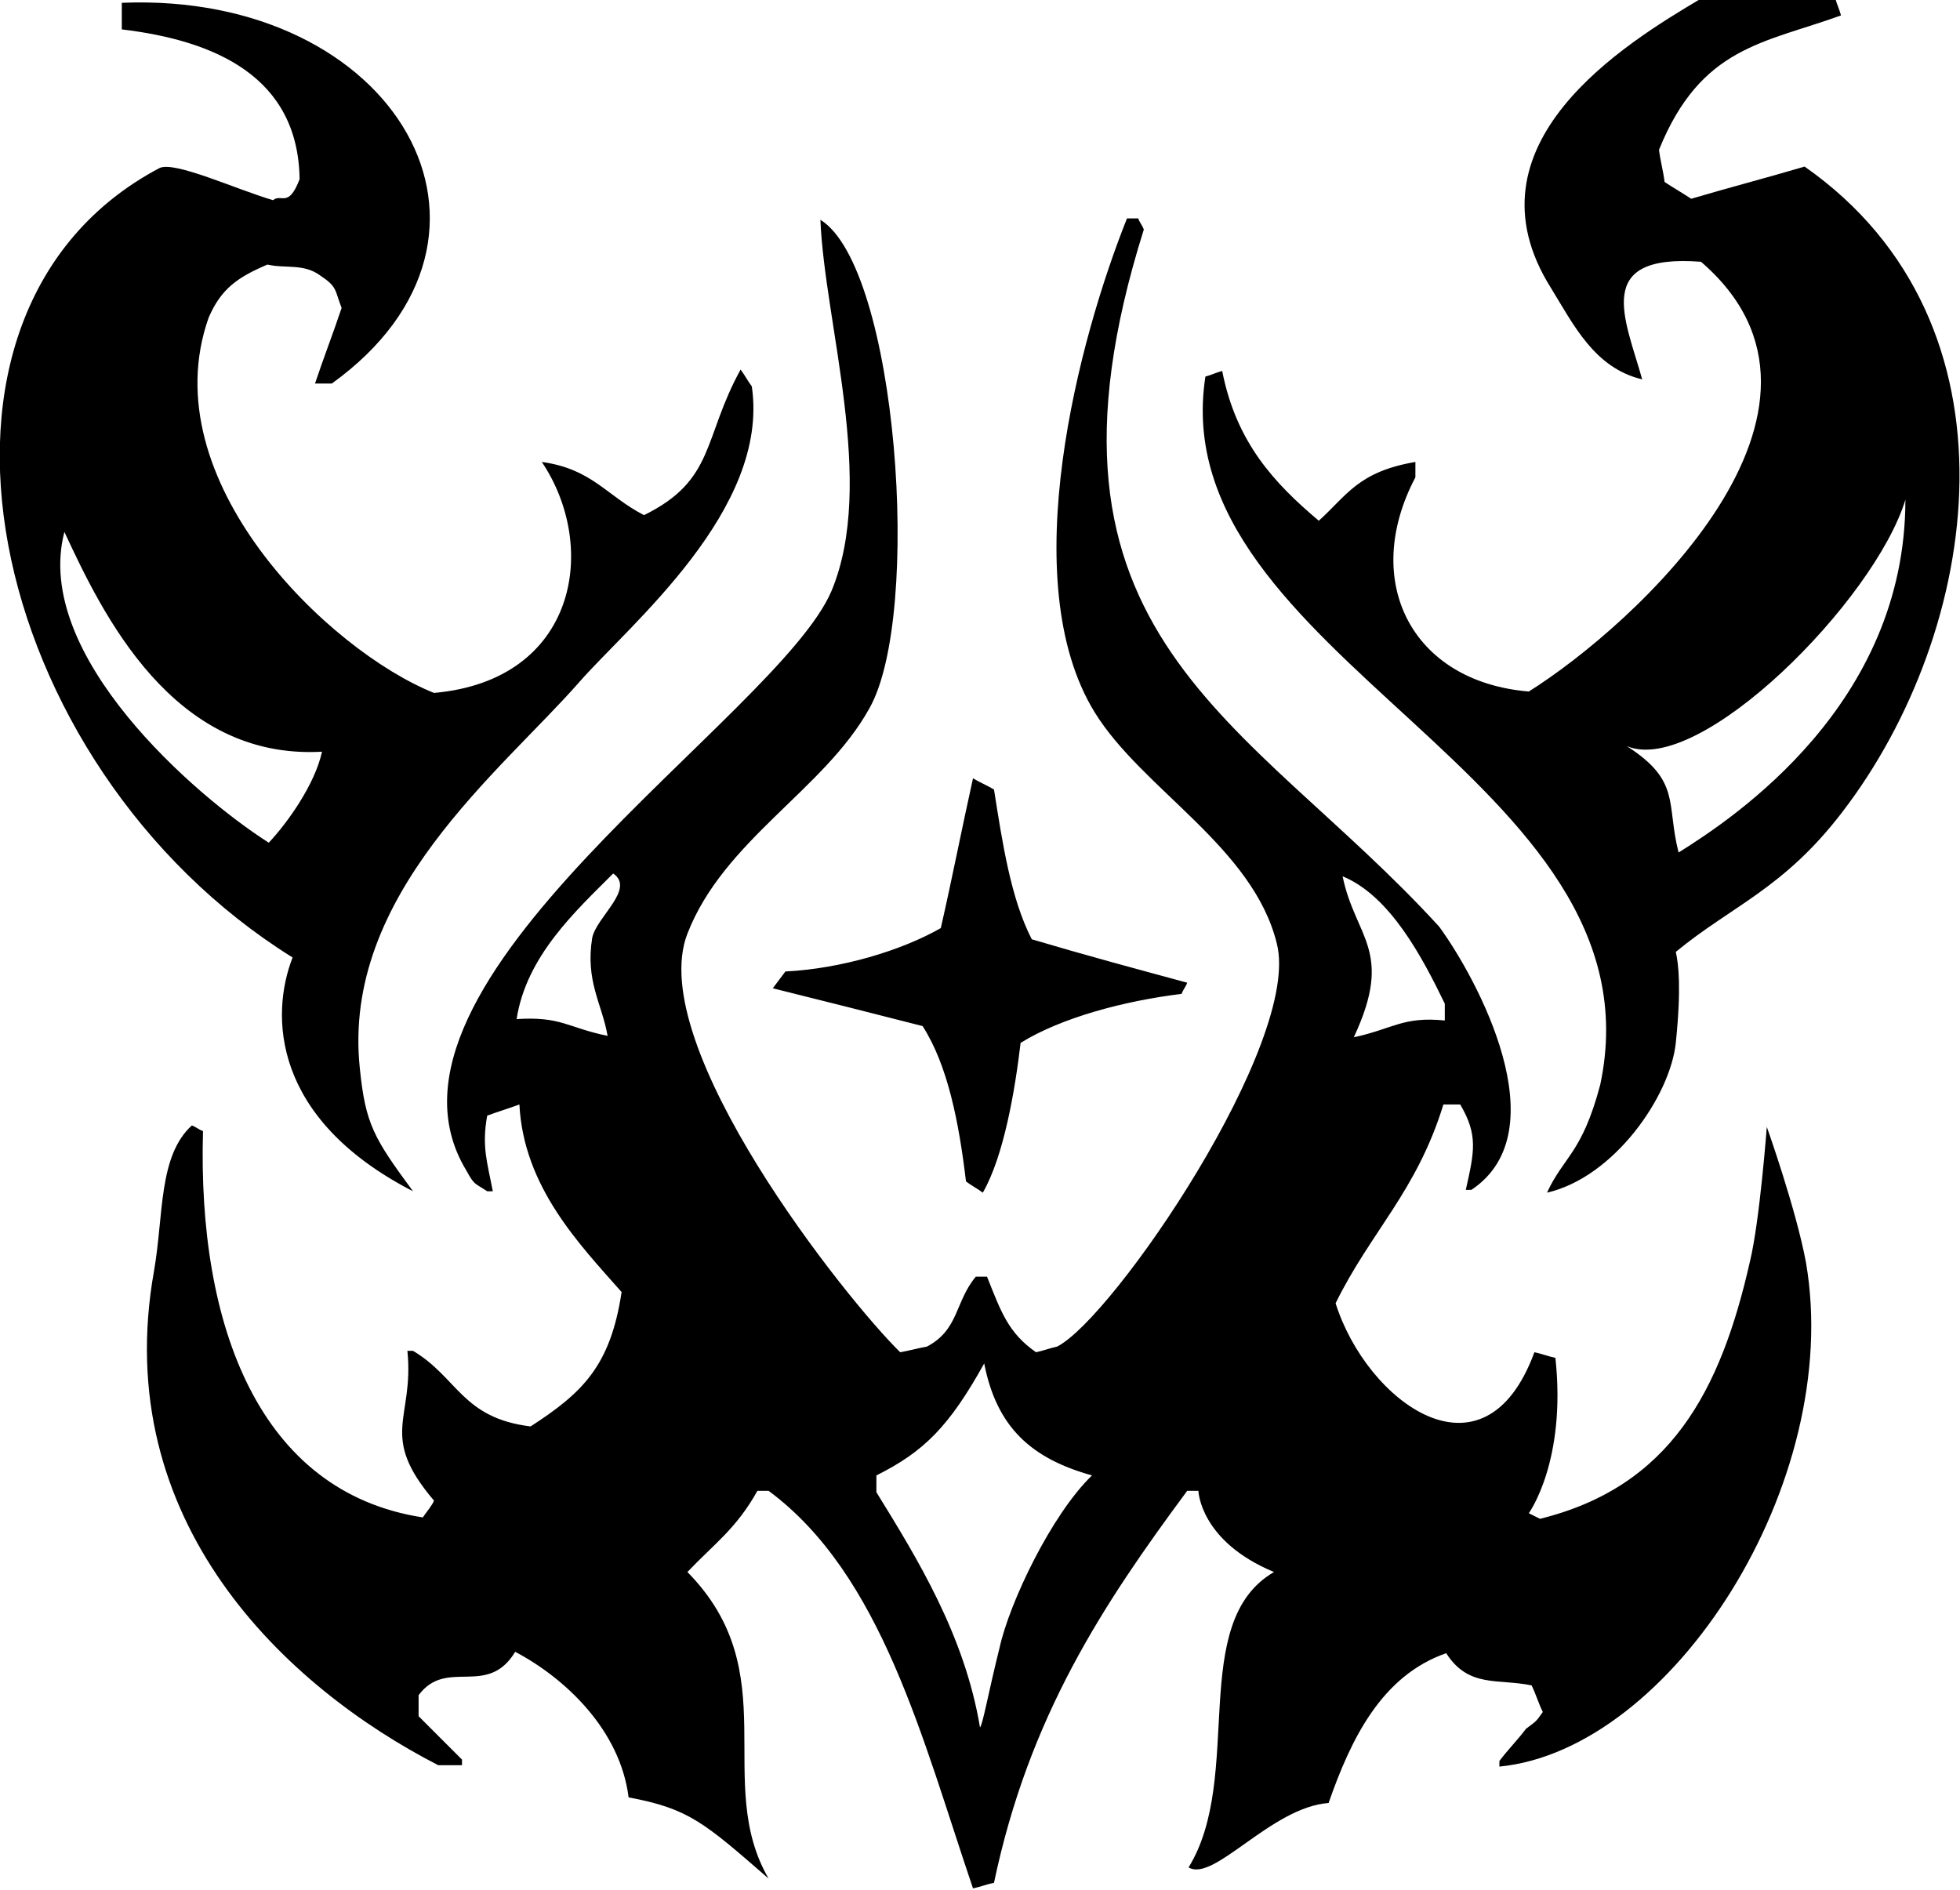 <?xml version="1.0" encoding="UTF-8"?>
<!-- Generator: Adobe Illustrator 24.3.0, SVG Export Plug-In . SVG Version: 6.00 Build 0)  -->
<svg version="1.1" id="圖層_1" xmlns="http://www.w3.org/2000/svg" xmlns:xlink="http://www.w3.org/1999/xlink" x="0px" y="0px" viewBox="0 0 140 135" style="enable-background:new 0 0 140 135;" xml:space="preserve">
<style type="text/css">
	.st0{fill-rule:evenodd;clip-rule:evenodd;fill:url(#SVGID_1_);enable-background:new    ;}
</style>
<linearGradient id="SVGID_1_" gradientUnits="userSpaceOnUse" x1="69.998" y1="135" x2="69.998" y2="1.007080e-03" gradientTransform="matrix(1 0 0 -1 0 135)">
	<stop offset="1" style="stop-color:#000000"/>
	<stop offset="1" style="stop-color:#000000;stop-opacity:0"/>
</linearGradient>
<path class="st0" d="M20.9,68.4c-1.6,4.1-1.5,11.5,8.6,16.7c-2.8-3.8-3.4-4.8-3.8-8.8c-1.3-12.4,10.1-21.2,15.7-27.6  c3.6-4.1,13.6-12.3,12.3-21.1c-0.3-0.4-0.5-0.8-0.8-1.2c-2.7,4.9-1.8,7.9-6.9,10.4c-2.7-1.4-3.7-3.3-7.3-3.8  c4.1,6.1,2.5,15.6-7.7,16.5c-7.5-3-20.2-15.2-16.1-26.8c0.9-2.1,2.1-2.9,4.2-3.8c1.3,0.3,2.6-0.1,3.8,0.8c1.2,0.8,1,1,1.5,2.3  c-0.6,1.8-1.3,3.6-1.9,5.4h1.2c14.7-10.6,4.6-28-15-27.2v1.9c6.7,0.8,12.6,3.4,12.7,10.7c-0.8,2.1-1.3,1-1.9,1.5  c-2.7-0.8-7-2.8-8.1-2.3C-8.1,22.3-1.1,54.7,20.9,68.4z M4.6,38c2.7,5.8,7.7,16.3,18.4,15.7c-0.5,2.3-2.4,5-3.8,6.5  C14,56.9,2.3,46.8,4.6,38z M128.9,11.9c-2.7,0.8-5.4,1.5-8.1,2.3c-0.6-0.4-1.3-0.8-1.9-1.2c-0.1-0.8-0.3-1.5-0.4-2.3  c3-7.4,7.5-7.6,13-9.6c-0.1-0.4-0.3-0.8-0.4-1.2h-9.6c-5.4,3.2-17.2,10.4-10.7,20.7c1.6,2.6,3.1,5.7,6.5,6.5c-1.2-4.3-3.6-9,4.2-8.4  c12.2,10.5-4.8,26-12.3,30.7c-8.4-0.7-12-7.9-8.1-15.3V33c-4.1,0.7-4.9,2.4-6.9,4.2c-3.2-2.7-5.9-5.6-6.9-10.7  c-0.4,0.1-0.8,0.3-1.2,0.4C83,47,119,55.5,114.3,77.5c-1.3,4.9-2.6,5.1-3.8,7.7c4.8-1.1,8.8-6.9,9.2-10.7c0.4-3.9,0.2-5.6,0-6.5  c4-3.3,7.7-4.5,11.9-10C141.5,45.1,144.9,23.1,128.9,11.9z M119.9,60.9c-0.9-3.5,0.2-5.1-3.7-7.6c5.2,2.2,17.7-10.4,19.9-17.6  C136.1,50.3,123.9,58.4,119.9,60.9z M126.2,80.5c0,0-0.5,6.7-1.2,9.6c-2.1,9.3-5.7,16.1-15,18.4l-0.8-0.4c0,0,2.7-3.7,1.9-11.1  c-0.5-0.1-1-0.3-1.5-0.4c-3.6,9.8-12,3.5-14.2-3.5c2.5-5.1,5.8-8,7.7-14.2h1.2c1.3,2.2,1,3.4,0.4,6.1h0.4c6.3-4.2,0.4-15.1-2.3-18.8  c-13.7-15-30.3-20.6-21.1-49.8c-0.1-0.3-0.3-0.5-0.4-0.8h-0.8c-3.4,8.5-8.1,25.9-2.3,35.3c3.4,5.5,11.3,9.6,13,16.5  c1.8,7-11.7,26.8-15.7,28.8c-0.5,0.1-1,0.3-1.5,0.4c-2-1.4-2.5-2.9-3.5-5.4h-0.8c-1.5,1.8-1.2,3.8-3.5,5c-0.6,0.1-1.3,0.3-1.9,0.4  C60.5,92.9,46,74.7,49.1,66.7c2.6-6.7,9.8-10.3,13-16.1c3.8-6.7,2-31.5-3.5-34.9c0.3,7.4,4,18.8,0.8,26.5c-3.8,9-34.2,28-26.1,41.4  c0.6,1.1,0.6,0.9,1.5,1.5h0.4c-0.4-2.1-0.8-3.2-0.4-5.4c0.8-0.3,1.5-0.5,2.3-0.8c0.3,5.9,4.3,10,7.3,13.4c-0.8,5.3-2.8,7.2-6.5,9.6  c-4.9-0.6-5.2-3.5-8.4-5.4h-0.4c0.5,4.9-2.1,6,1.9,10.7c-0.1,0.3-0.6,0.9-0.8,1.2c-11.7-1.8-16.1-13.7-15.7-27.6  c-0.3-0.1-0.5-0.3-0.8-0.4c-2.4,2.2-2,6.4-2.7,10.4c-3.2,17.9,9.4,29.7,20.3,35.3H33v-0.4l-3.1-3.1v-1.5c2-2.7,4.9,0.2,6.9-3.1  c3.6,1.9,7.5,5.6,8.1,10.4c4.3,0.8,5.4,1.8,10,5.8c-4-6.9,1.3-14.7-5.8-21.9c1.9-2,3.5-3.1,5-5.8h0.8c8.1,6,11,17.8,14.6,28.4  c0.5-0.1,1-0.3,1.5-0.4c2.5-11.9,7.8-19.9,13.8-28h0.8c0,0,0.1,3.6,5.4,5.8c-6.2,3.6-2.1,14.6-6.1,21.1c1.8,1.1,5.9-4.3,10-4.6  c1.6-4.6,3.8-9.1,8.4-10.7c1.6,2.5,3.7,1.8,6.1,2.3c0.3,0.6,0.5,1.3,0.8,1.9c-0.5,0.7-0.4,0.6-1.2,1.2c-0.6,0.8-1.3,1.5-1.9,2.3v0.4  c12.3-1.2,24.6-20.3,21.9-36C128.3,86.4,126.2,80.5,126.2,80.5z M103.2,71.7v1.2c-3-0.3-3.7,0.6-6.5,1.2c2.9-6.2,0.1-7.1-0.8-11.5  C99.3,64,101.6,68.4,103.2,71.7z M43.4,74c-2.9-0.6-3.3-1.4-6.5-1.2c0.7-4.5,4.2-7.7,6.9-10.4c1.6,1.1-1.2,3.1-1.5,4.6  C41.8,70.1,43,71.7,43.4,74z M71.4,117.7c-0.8,3.2-1.2,5.5-1.4,5.7c-1.1-6.6-4.5-12.1-7.4-16.8v-1.2c3.4-1.7,5.2-3.5,7.7-8  c0.9,4.6,3.4,6.8,7.7,8C75.1,108.2,72.1,114.5,71.4,117.7z M55.2,70.6c3.6,0.9,7.2,1.8,10.7,2.7c1.8,2.8,2.6,6.9,3.1,11.1  c0.4,0.3,0.8,0.5,1.2,0.8c1.5-2.6,2.3-7.3,2.7-10.7c2.9-1.8,7.4-3,11.5-3.5c0.1-0.3,0.3-0.5,0.4-0.8c-3.7-1-7.4-2-11.1-3.1  c-1.5-2.9-2.1-6.9-2.7-10.7c-0.5-0.3-1-0.5-1.5-0.8c-0.8,3.6-1.5,7.2-2.3,10.7c-2.8,1.6-7.1,2.9-11.1,3.1  C55.8,69.8,55.5,70.2,55.2,70.6z"/>
</svg>